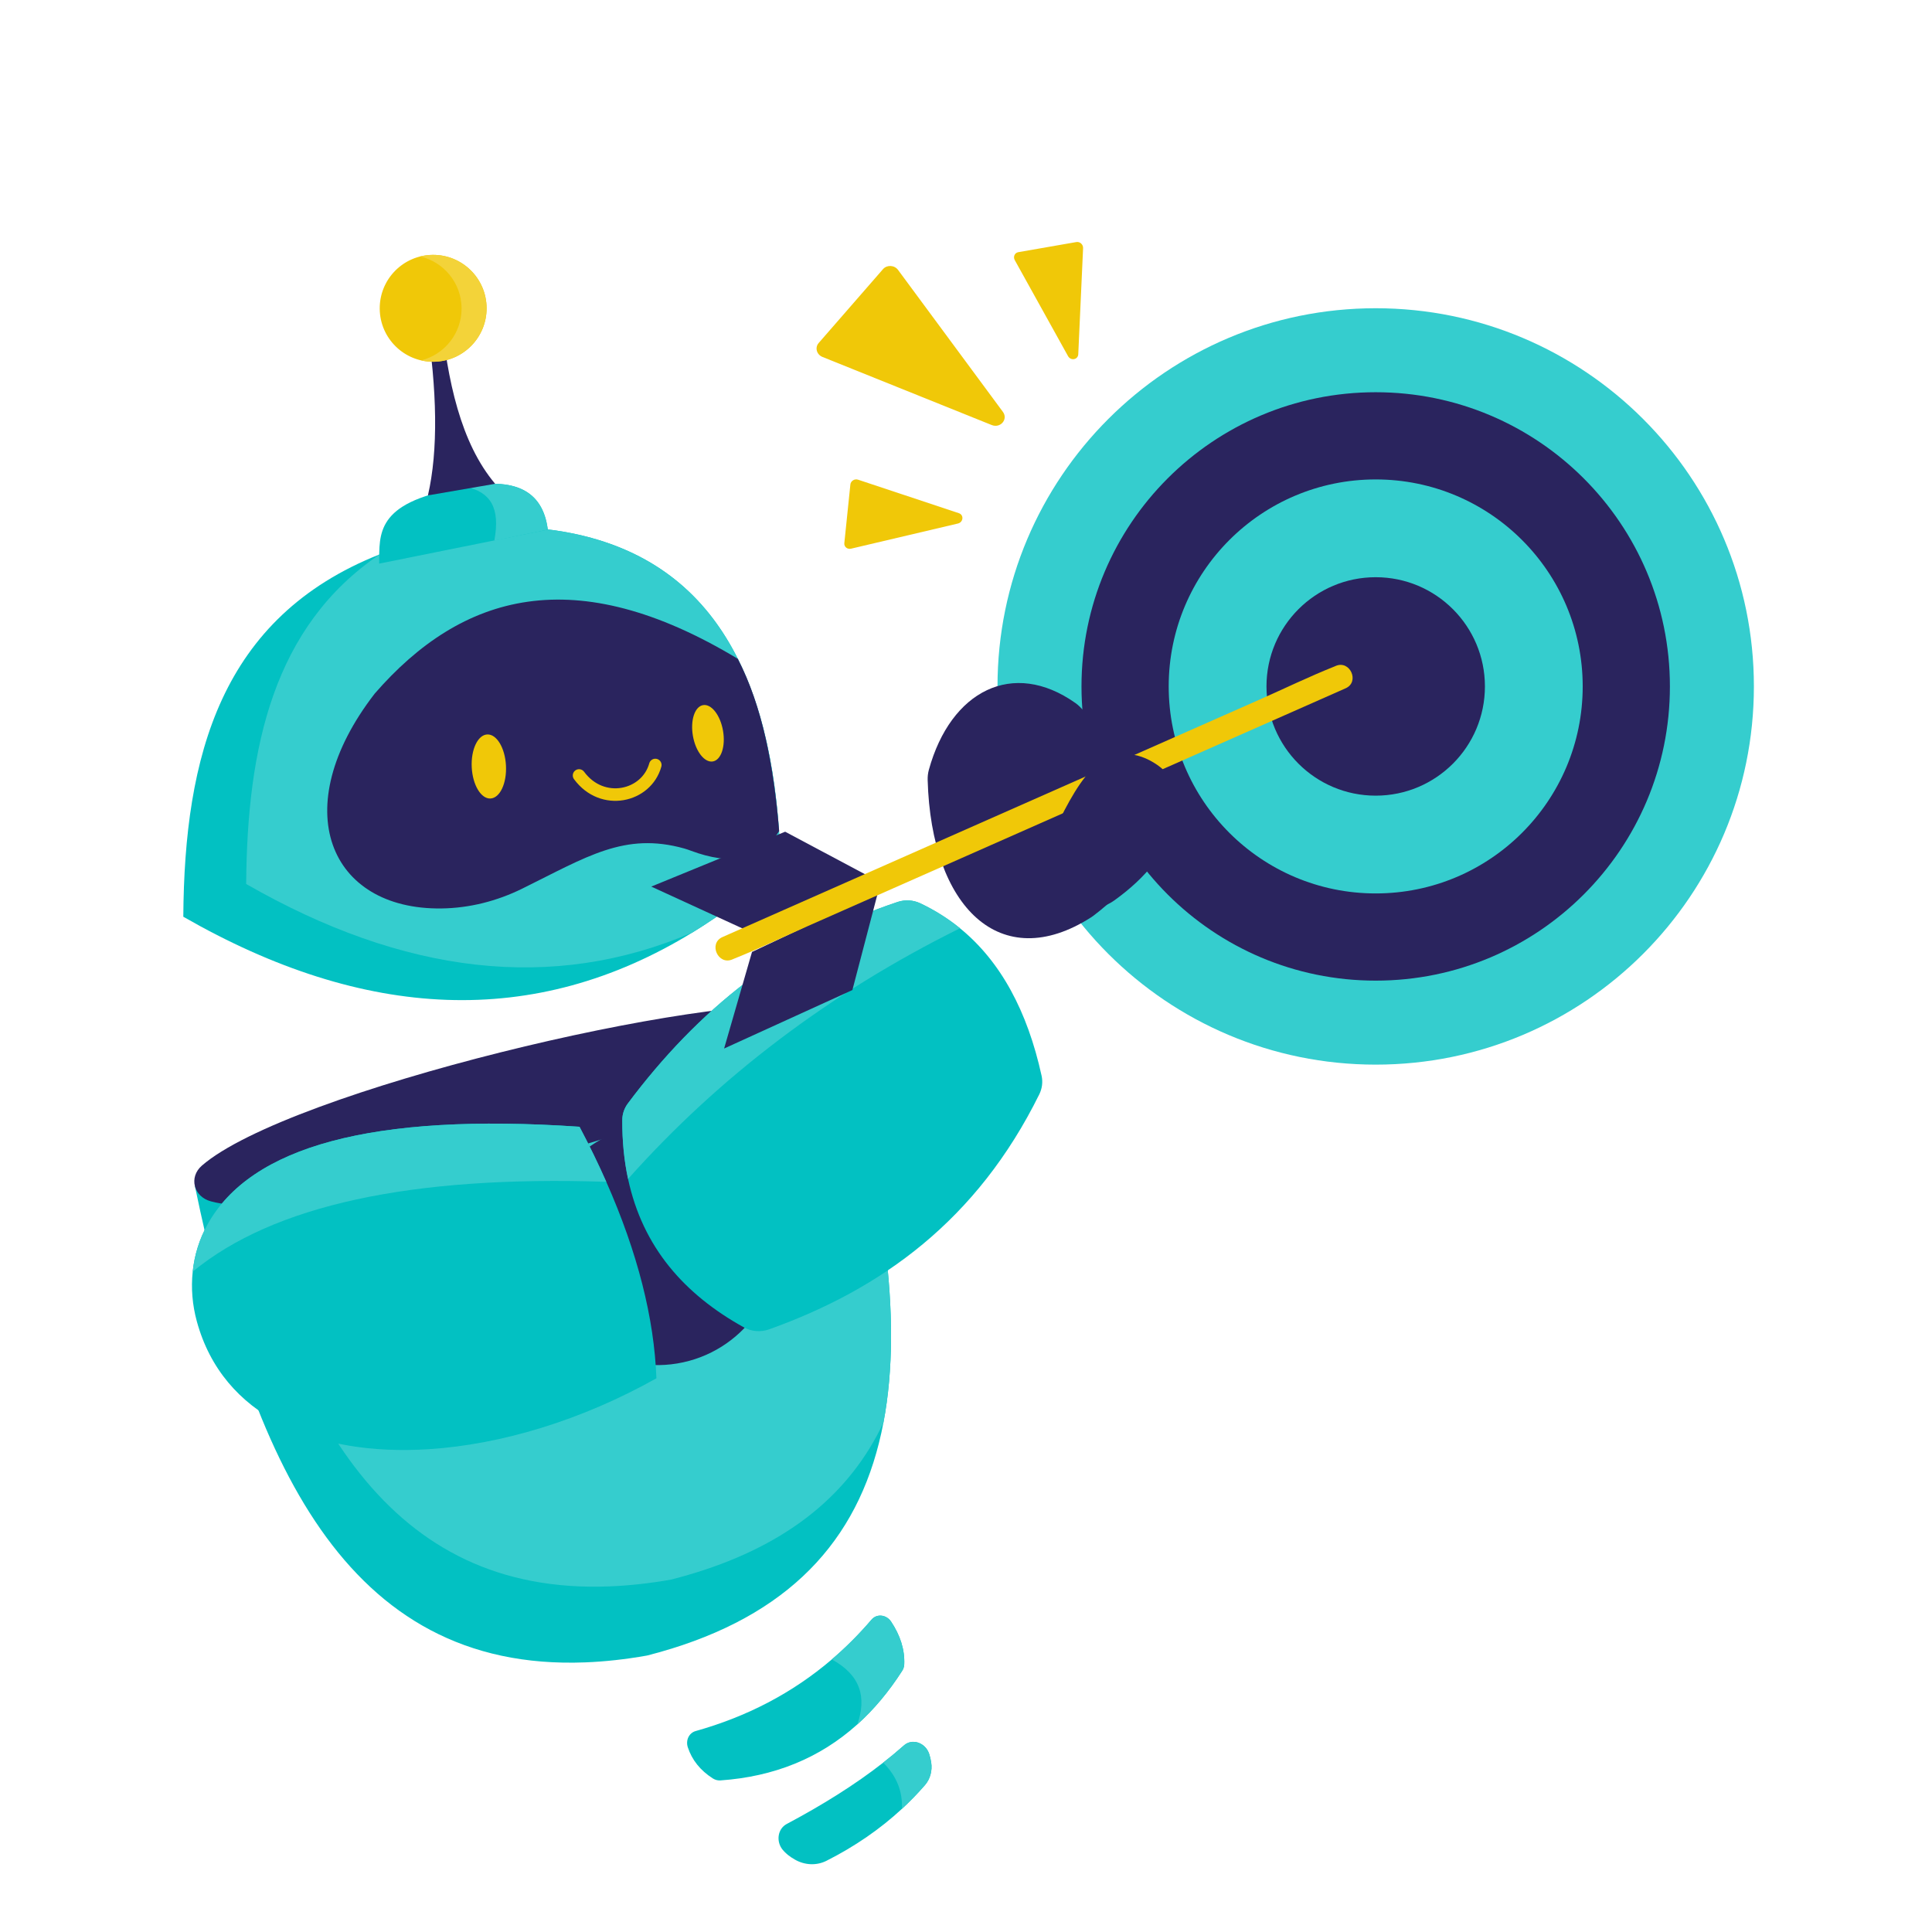 <svg xmlns="http://www.w3.org/2000/svg" viewBox="0 0 1080 1080" width="1080" height="1080" preserveAspectRatio="xMidYMid meet" style="width: 100%; height: 100%; transform: translate3d(0px, 0px, 0px);"><defs><clipPath id="__lottie_element_426"><rect width="1080" height="1080" x="0" y="0"></rect></clipPath></defs><g clip-path="url(#__lottie_element_426)"><g transform="matrix(1,0,0,1,557.362,172.058)" opacity="1" style="display: block;"><g opacity="1" transform="matrix(1,0,0,1,211.663,211.663)"><path fill="rgb(53,205,206)" fill-opacity="1" d=" M211.413,0 C211.413,116.76 116.76,211.413 -0.001,211.413 C-116.761,211.413 -211.413,116.76 -211.413,0 C-211.413,-116.76 -116.761,-211.413 -0.001,-211.413 C116.76,-211.413 211.413,-116.76 211.413,0z"></path></g><g opacity="1" transform="matrix(1,0,0,1,211.663,211.663)"><path fill="rgb(42,36,94)" fill-opacity="1" d=" M164.463,0 C164.463,90.83 90.83,164.462 -0.001,164.462 C-90.831,164.462 -164.463,90.83 -164.463,0 C-164.463,-90.83 -90.831,-164.462 -0.001,-164.462 C90.83,-164.462 164.463,-90.83 164.463,0z"></path></g><g opacity="1" transform="matrix(1,0,0,1,211.663,211.663)"><path fill="rgb(53,205,206)" fill-opacity="1" d=" M115.715,0 C115.715,63.907 63.907,115.715 -0.001,115.715 C-63.908,115.715 -115.715,63.907 -115.715,0 C-115.715,-63.908 -63.908,-115.715 -0.001,-115.715 C63.907,-115.715 115.715,-63.908 115.715,0z"></path></g><g opacity="1" transform="matrix(1,0,0,1,211.663,211.663)"><path fill="rgb(42,36,94)" fill-opacity="1" d=" M61.055,0 C61.055,33.719 33.719,61.055 -0.001,61.055 C-33.72,61.055 -61.055,33.719 -61.055,0 C-61.055,-33.72 -33.72,-61.055 -0.001,-61.055 C33.719,-61.055 61.055,-33.72 61.055,0z"></path></g></g><g transform="matrix(1,0,0,1,105.201,553.95)" opacity="1" style="display: block;"><g opacity="1" transform="matrix(1,0,0,1,201.823,198.169)"><path fill="rgb(2,193,194)" fill-opacity="1" d=" M186.809,43.19 C175.055,104.925 138.286,147.919 68.077,169.577 C68.077,169.577 68.064,169.569 68.064,169.569 C63.735,170.919 59.276,172.175 54.679,173.34 C42.629,175.477 31.15,176.728 20.221,177.153 C-114.74,182.505 -166.645,62.272 -198.043,-88.96 C-198.043,-88.96 -176.296,-94.649 -176.296,-94.649 C-176.296,-94.649 -61.975,-124.56 -61.975,-124.56 C-61.975,-124.56 52.626,-154.54 52.626,-154.54 C52.626,-154.54 52.668,-154.549 52.668,-154.549 C52.668,-154.549 159.49,-182.505 159.49,-182.505 C186.48,-91.734 198.043,-15.733 186.809,43.19z"></path></g><g opacity="1" transform="matrix(1,0,0,1,212.696,176.712)"><path fill="rgb(53,205,206)" fill-opacity="1" d=" M175.935,64.646 C157.373,103.936 123.499,132.278 70.721,148.555 C70.721,148.555 70.71,148.556 70.71,148.556 C66.369,149.899 61.911,151.155 57.326,152.329 C45.274,154.455 33.794,155.707 22.855,156.133 C-100.962,161.049 -154.874,60.267 -187.17,-73.192 C-187.17,-73.192 -72.848,-103.104 -72.848,-103.104 C-72.848,-103.104 41.752,-133.083 41.752,-133.083 C41.752,-133.083 41.794,-133.092 41.794,-133.092 C41.794,-133.092 148.617,-161.049 148.617,-161.049 C175.607,-70.278 187.169,5.723 175.935,64.646z"></path></g><g opacity="1" transform="matrix(1,0,0,1,331.583,124.743)"><path fill="rgb(42,36,94)" fill-opacity="1" d=" M-22.453,-31.628 C-22.453,-31.628 10.441,-41.632 10.441,-41.632 C14.598,-42.897 18.912,-40.543 19.371,-36.76 C19.371,-36.76 27.327,28.805 27.327,28.805 C27.647,31.435 25.976,34.022 23.18,35.124 C12.421,39.364 1.042,41.729 -10.822,42.624 C-14.45,42.897 -17.627,40.706 -18.087,37.561 C-18.087,37.561 -27.225,-24.963 -27.225,-24.963 C-27.647,-27.853 -25.638,-30.659 -22.453,-31.628z"></path></g><g opacity="1" transform="matrix(1,0,0,1,328.463,102.834)"><path fill="rgb(240,200,8)" fill-opacity="1" d=" M-16.374,0.633 C-16.374,0.633 -14.638,8.888 -14.638,8.888 C-14.357,10.221 -12.816,11.013 -11.321,10.592 C-11.321,10.592 14.589,3.299 14.589,3.299 C15.815,2.954 16.61,1.896 16.476,0.788 C16.476,0.788 15.329,-8.658 15.329,-8.658 C15.152,-10.116 13.476,-11.013 11.882,-10.504 C11.882,-10.504 -14.618,-2.018 -14.618,-2.018 C-15.861,-1.621 -16.61,-0.49 -16.374,0.633z"></path></g><g opacity="1" transform="matrix(1,0,0,1,331.929,123.452)"><path fill="rgb(240,200,8)" fill-opacity="1" d=" M-15.964,0.344 C-15.964,0.344 -14.969,8.551 -14.969,8.551 C-14.811,9.852 -13.444,10.74 -11.963,10.503 C-11.963,10.503 13.792,6.388 13.792,6.388 C15.128,6.174 16.095,5.112 16.029,3.931 C16.029,3.931 15.349,-8.246 15.349,-8.246 C15.265,-9.758 13.564,-10.74 11.917,-10.229 C11.917,-10.229 -14.154,-2.143 -14.154,-2.143 C-15.34,-1.776 -16.095,-0.738 -15.964,0.344z"></path></g><g opacity="1" transform="matrix(1,0,0,1,335.235,148.028)"><path fill="rgb(240,200,8)" fill-opacity="1" d=" M-16.529,-1.647 C-16.529,-1.647 -15.377,7.855 -15.377,7.855 C-15.217,9.172 -13.816,10.062 -12.32,9.797 C-12.32,9.797 14.35,5.073 14.35,5.073 C15.72,4.831 16.672,3.702 16.526,2.496 C16.526,2.496 15.274,-7.82 15.274,-7.82 C15.11,-9.168 13.652,-10.062 12.13,-9.745 C12.13,-9.745 -14.443,-4.207 -14.443,-4.207 C-15.77,-3.93 -16.672,-2.823 -16.529,-1.647z"></path></g><g opacity="1" transform="matrix(1,0,0,1,182.724,67.018)"><path fill="rgb(42,36,94)" fill-opacity="1" d=" M-170.089,50.58 C-110.726,66.767 137.222,1.088 176.349,-40.954 C182.474,-47.535 178.276,-57.269 168.899,-58.527 C107.541,-66.768 -126.959,-11.152 -175.07,30.618 C-182.474,37.045 -179.786,47.936 -170.089,50.58z"></path></g></g><g transform="matrix(0.988,0.153,-0.153,0.988,148.904,125.123)" opacity="1" style="display: block;"><g opacity="1" transform="matrix(1,0,0,1,169.708,287.753)"><path fill="rgb(2,193,194)" fill-opacity="1" d=" M169.458,23.198 C155.679,39.963 141.324,54.648 126.415,67.302 C47.405,134.322 -47.337,144.136 -156.32,102.215 C-169.458,13.388 -161.309,-66.454 -78.684,-114.898 C-70.886,-119.468 -62.418,-123.771 -53.24,-127.762 C-28.48,-138.546 -1.687,-144.135 25.296,-142.93 C109.389,-139.193 151.528,-75.34 169.458,23.198z"></path></g><g opacity="1" transform="matrix(1,0,0,1,186.651,273.269)"><path fill="rgb(53,205,206)" fill-opacity="1" d=" M152.514,37.682 C138.735,54.447 124.38,69.131 109.471,81.785 C37.273,127.029 -46.646,129.651 -141.321,93.226 C-152.514,17.532 -148.253,-51.634 -95.627,-100.415 C-87.829,-104.985 -79.361,-109.288 -70.183,-113.279 C-45.423,-124.063 -18.63,-129.651 8.353,-128.446 C92.446,-124.709 134.584,-60.856 152.514,37.682z"></path></g><g opacity="1" transform="matrix(1,0,0,1,132.929,148.592)"><path fill="rgb(2,193,194)" fill-opacity="1" d=" M48.732,-3.689 C48.732,-3.689 22.527,5.945 22.527,5.945 C22.527,5.945 -41.531,29.507 -41.531,29.507 C-43.888,13.157 -48.731,-3.735 -4.835,-18.698 C-3.319,-19.315 -1.822,-19.873 -0.348,-20.398 C25.077,-29.507 42.507,-25.545 48.732,-3.689z"></path></g><g opacity="1" transform="matrix(1,0,0,1,157.12,137.321)"><path fill="rgb(53,205,206)" fill-opacity="1" d=" M-4.064,18.237 C-3.452,-0.501 -10.347,-8.294 -24.54,-9.128 C0.886,-18.237 18.315,-14.275 24.54,7.582 C24.54,7.582 -4.064,18.237 -4.064,18.237z"></path></g><g opacity="1" transform="matrix(1,0,0,1,122.619,85.299)"><path fill="rgb(42,36,94)" fill-opacity="1" d=" M-26.032,-46.077 C-13.944,-7.644 -8.244,25.045 -10.112,50.927 C-10.112,50.927 26.032,38.772 26.032,38.772 C3.495,19.117 -9.123,-13.872 -18.717,-50.927 C-18.717,-50.927 -26.032,-46.077 -26.032,-46.077z"></path></g><g opacity="1" transform="matrix(1,0,0,1,99.389,32.41)"><path fill="rgb(240,200,8)" fill-opacity="1" d=" M29.487,-4.84 C32.16,11.445 21.125,26.814 4.84,29.487 C-11.446,32.16 -26.814,21.124 -29.487,4.839 C-32.159,-11.446 -21.124,-26.815 -4.839,-29.487 C11.446,-32.16 26.814,-21.125 29.487,-4.84z"></path></g><g opacity="1" transform="matrix(1,0,0,1,109.66,31.323)"><path fill="rgb(243,211,57)" fill-opacity="1" d=" M19.214,-3.751 C21.886,12.533 10.849,27.904 -5.434,30.577 C-7.81,30.966 -10.176,31.072 -12.474,30.896 C-0.029,25.663 7.685,12.425 5.402,-1.483 C3.12,-15.392 -8.42,-25.468 -21.886,-26.45 C-19.765,-27.352 -17.489,-28.008 -15.114,-28.398 C1.17,-31.071 16.541,-20.035 19.214,-3.751z"></path></g><g opacity="1" transform="matrix(1,0,0,1,198.054,266.613)"><path fill="rgb(42,36,94)" fill-opacity="1" d=" M99.672,-66.588 C1.163,-107.017 -58.396,-79.167 -97.99,-16.32 C-137.247,54.843 -104.514,107.017 -42.825,96.707 C-27.345,94.12 -12.693,87.879 0.154,78.864 C33.276,55.622 51.868,38.722 86.172,42.768 C87.577,42.933 88.968,43.204 90.355,43.487 C112.82,48.077 129.462,43.511 137.247,25.016 C128.692,-10.676 117.201,-42.552 99.672,-66.588z"></path></g></g><g transform="matrix(0.988,0.153,-0.153,0.988,264.653,408.031)" opacity="1" style="display: block;"><g opacity="1" transform="matrix(1,0,0,1,11.647,18.881)"><path fill="rgb(240,200,8)" fill-opacity="1" d=" M9.38,-1.953 C11.398,7.741 8.835,16.474 3.655,17.553 C-1.525,18.631 -7.361,11.647 -9.379,1.953 C-11.397,-7.742 -8.834,-16.474 -3.654,-17.553 C1.526,-18.631 7.362,-11.647 9.38,-1.953z"></path></g></g><g transform="matrix(0.988,0.153,-0.153,0.988,387.303,391.503)" opacity="1" style="display: block;"><g opacity="1" transform="matrix(1,0,0,1,11.17,16.901)"><path fill="rgb(240,200,8)" fill-opacity="1" d=" M8.089,-2.74 C10.921,5.62 9.594,13.624 5.127,15.137 C0.66,16.65 -5.257,11.099 -8.088,2.739 C-10.92,-5.621 -9.595,-13.625 -5.127,-15.137 C-0.661,-16.651 5.257,-11.1 8.089,-2.74z"></path></g></g><g transform="matrix(0.988,0.153,-0.153,0.988,310.961,401.353)" opacity="1" style="display: block;"><g opacity="1" transform="matrix(1,0,0,1,38.12,31.363)"><path stroke-linecap="round" stroke-linejoin="round" fill-opacity="0" stroke="rgb(240,200,8)" stroke-opacity="1" stroke-width="7" d=" M-20.62,-1.549 C-5.109,13.862 18.474,4.479 20.62,-13.862"></path></g></g><g transform="matrix(0.994,-0.111,0.111,0.994,96.632,634.083)" opacity="1" style="display: block;"><g opacity="1" transform="matrix(1,0,0,1,262.991,91.395)"><path fill="rgb(42,36,94)" fill-opacity="1" d=" M67.034,-3.539 C68.633,33.564 39.917,65.226 2.895,67.181 C-34.126,69.135 -65.435,40.642 -67.034,3.539 C-68.633,-33.564 -39.917,-65.227 -2.895,-67.181 C34.126,-69.136 65.435,-40.643 67.034,-3.539z"></path></g><g opacity="1" transform="matrix(1,0,0,1,128.102,96.494)"><path fill="rgb(2,193,194)" fill-opacity="1" d=" M125.356,69.025 C81.301,87.672 35.022,96.243 -5.738,94.271 C-68.322,91.244 -117.89,63.359 -126.401,8.84 C-127.852,-0.447 -127.61,-9.899 -125.598,-18.975 C-123.635,-27.967 -119.925,-36.585 -114.412,-44.32 C-85.636,-84.732 -16.333,-96.244 98.247,-75.461 C102.573,-64.454 106.393,-53.72 109.694,-43.225 C122.717,-1.9 127.852,35.473 125.356,69.025z"></path></g><g opacity="1" transform="matrix(1,0,0,1,120.15,38.884)"><path fill="rgb(53,205,206)" fill-opacity="1" d=" M117.646,14.385 C9.555,-1.318 -68.833,6.795 -117.646,38.634 C-115.683,29.642 -111.973,21.024 -106.459,13.289 C-77.684,-27.123 -8.381,-38.634 106.199,-17.851 C110.525,-6.844 114.345,3.89 117.646,14.385z"></path></g></g><g transform="matrix(1,0,0,1,382.938,901.708)" opacity="1" style="display: block;"><g opacity="1" transform="matrix(1,0,0,1,61.562,46.955)"><path fill="rgb(2,193,194)" fill-opacity="1" d=" M60.979,-18.357 C60.93,-17.048 60.547,-15.789 59.872,-14.736 C52.388,-3.039 44.009,6.969 34.724,15.316 C13.746,34.183 -11.808,44.523 -41.818,46.605 C-43.269,46.704 -44.758,46.307 -46.046,45.486 C-53.076,40.977 -57.685,35.152 -60.009,28.085 C-61.312,24.131 -59.32,20.043 -55.629,19.007 C-27.107,11.005 -1.618,-2.151 20.493,-21.044 C28.336,-27.733 35.749,-35.157 42.736,-43.32 C45.638,-46.705 51.016,-46.12 53.654,-42.126 C58.681,-34.542 61.313,-26.645 60.979,-18.357z"></path></g><g opacity="1" transform="matrix(1,0,0,1,102.465,31.26)"><path fill="rgb(53,205,206)" fill-opacity="1" d=" M20.076,-2.662 C20.027,-1.353 19.644,-0.094 18.969,0.959 C11.485,12.656 3.106,22.663 -6.179,31.01 C-0.826,15.9 -4.33,3.419 -20.41,-5.35 C-12.567,-12.039 -5.154,-19.462 1.833,-27.625 C4.735,-31.01 10.113,-30.426 12.751,-26.432 C17.778,-18.848 20.41,-10.95 20.076,-2.662z"></path></g></g><g transform="matrix(1,0,0,1,433.405,971.338)" opacity="1" style="display: block;"><g opacity="1" transform="matrix(1,0,0,1,44.055,35.93)"><path fill="rgb(2,193,194)" fill-opacity="1" d=" M41.969,-26.788 C42.463,-25.266 42.842,-23.673 43.085,-22.029 C43.805,-17.358 42.481,-12.711 39.579,-9.372 C35.543,-4.712 31.256,-0.303 26.74,3.878 C14.411,15.293 0.335,24.942 -15.433,32.917 C-20.896,35.679 -27.472,35.47 -33.098,32.264 C-36.007,30.619 -38.324,28.78 -39.973,26.734 C-43.805,22.001 -42.662,15 -37.714,12.37 C-17.93,1.849 0.295,-9.459 16.24,-21.932 C20.259,-25.066 24.123,-28.275 27.832,-31.562 C32.453,-35.679 39.866,-33.156 41.969,-26.788z"></path></g><g opacity="1" transform="matrix(1,0,0,1,74.077,20.029)"><path fill="rgb(53,205,206)" fill-opacity="1" d=" M11.947,-10.887 C12.441,-9.365 12.819,-7.773 13.062,-6.129 C13.782,-1.458 12.458,3.19 9.556,6.529 C5.52,11.189 1.233,15.598 -3.283,19.779 C-2.92,10.425 -5.938,1.736 -13.783,-6.031 C-9.764,-9.165 -5.9,-12.375 -2.191,-15.662 C2.43,-19.779 9.844,-17.255 11.947,-10.887z"></path></g></g><g transform="matrix(1,0,0,1,455.163,147.679)" opacity="1" style="display: block;"><g opacity="1" transform="matrix(1,0,0,1,54.384,46.067)"><path fill="rgb(240,200,8)" fill-opacity="1" d=" M44.821,43.851 C44.821,43.851 -49.766,5.795 -49.766,5.795 C-53.056,4.472 -54.134,0.554 -51.91,-1.999 C-51.91,-1.999 -15.939,-43.296 -15.939,-43.296 C-13.743,-45.816 -9.552,-45.597 -7.527,-42.856 C-7.527,-42.856 51.09,36.499 51.09,36.499 C54.134,40.622 49.706,45.816 44.821,43.851z"></path></g></g><g transform="matrix(1,0,0,1,471.521,267.245)" opacity="1" style="display: block;"><g opacity="1" transform="matrix(1,0,0,1,33.827,20.105)"><path fill="rgb(240,200,8)" fill-opacity="1" d=" M30.114,5.306 C30.114,5.306 -29.612,19.368 -29.612,19.368 C-31.689,19.856 -33.577,18.303 -33.368,16.276 C-33.368,16.276 -29.985,-16.509 -29.985,-16.509 C-29.778,-18.51 -27.639,-19.855 -25.693,-19.208 C-25.693,-19.208 30.649,-0.484 30.649,-0.484 C33.577,0.49 33.199,4.58 30.114,5.306z"></path></g></g><g transform="matrix(1,0,0,1,565.981,134.713)" opacity="1" style="display: block;"><g opacity="1" transform="matrix(1,0,0,1,19.908,33.692)"><path fill="rgb(240,200,8)" fill-opacity="1" d=" M11.15,30.67 C11.15,30.67 -18.622,-22.982 -18.622,-22.982 C-19.658,-24.848 -18.676,-27.087 -16.669,-27.437 C-16.669,-27.437 15.801,-33.096 15.801,-33.096 C17.783,-33.441 19.658,-31.75 19.565,-29.701 C19.565,-29.701 16.868,29.61 16.868,29.61 C16.727,32.692 12.688,33.441 11.15,30.67z"></path></g></g><g transform="matrix(1,0.005,-0.005,1,348.21,501.786)" opacity="1" style="display: block;"><g opacity="1" transform="matrix(1,0,0,1,117.789,121.427)"><path fill="rgb(2,193,194)" fill-opacity="1" d=" M115.516,-12.651 C81.126,57.881 27.887,96.69 -34.868,119.487 C-39.516,121.176 -44.674,120.786 -48.946,118.451 C-82.302,100.189 -105.741,74.008 -114.121,35.8 C-116.345,25.712 -117.509,14.773 -117.523,2.931 C-117.538,-0.393 -116.464,-3.675 -114.445,-6.395 C-75.858,-58.548 -27.432,-98.408 35.741,-119.765 C39.903,-121.176 44.48,-120.945 48.417,-119.109 C56.551,-115.317 63.971,-110.688 70.725,-105.254 C93.592,-86.822 108.658,-59.067 116.764,-22.98 C117.539,-19.522 117.089,-15.887 115.516,-12.651z"></path></g><g opacity="1" transform="matrix(1,0,0,1,94.382,78.739)"><path fill="rgb(53,205,206)" fill-opacity="1" d=" M94.133,-62.566 C21.287,-25.996 -40.129,21.204 -90.715,78.488 C-92.939,68.4 -94.103,57.46 -94.116,45.619 C-94.132,42.294 -93.057,39.012 -91.039,36.292 C-52.451,-15.861 -4.026,-55.719 59.146,-77.077 C63.308,-78.488 67.885,-78.257 71.822,-76.421 C79.956,-72.629 87.378,-68.001 94.133,-62.566z"></path></g></g><g transform="matrix(1,-0.024,0.024,1,360.871,373.038)" opacity="1" style="display: block;"><g opacity="1" transform="matrix(1,0,0,1,220.39,88.508)"><path fill="rgb(42,36,94)" fill-opacity="1" d=" M34.541,-35.279 C34.004,-44.489 29.289,-52.94 21.536,-60.839 C20.84,-61.548 20.08,-62.208 19.282,-62.8 C-14.98,-88.258 -50.213,-71.414 -63.486,-27.458 C-64.039,-25.626 -64.301,-23.709 -64.294,-21.796 C-64.038,49.286 -26.272,88.258 25.086,57.2 C25.599,56.889 26.108,56.552 26.595,56.202 C47.045,41.499 59.159,24.688 62.522,5.666 C64.301,-4.397 58.369,-14.232 48.647,-17.38 C40.752,-19.936 35.024,-26.994 34.541,-35.279z"></path></g><g opacity="1" transform="matrix(1,0,0,1,61.826,121.012)"><path fill="rgb(42,36,94)" fill-opacity="1" d=" M61.577,-0.459 C61.577,-0.459 13.952,-27.298 13.952,-27.298 C13.952,-27.298 -61.577,1.561 -61.577,1.561 C-61.577,1.561 -8.871,27.298 -8.871,27.298 C-8.871,27.298 61.577,-0.459 61.577,-0.459z"></path></g><g opacity="1" transform="matrix(1,0,0,1,82.802,171.414)"><path fill="rgb(42,36,94)" fill-opacity="1" d=" M-44.031,42.611 C-44.031,42.611 -27.143,-10.976 -27.143,-10.976 C-27.143,-10.976 44.031,-42.611 44.031,-42.611 C44.031,-42.611 28.426,11.654 28.426,11.654 C28.426,11.654 -44.031,42.611 -44.031,42.611z"></path></g><g opacity="1" transform="matrix(1,0,0,1,215.094,86.415)"><path fill="rgb(240,200,8)" fill-opacity="1" d=" M-175.729,65.305 C-164.245,60.554 -152.761,55.803 -141.277,51.051 C-113.702,39.643 -86.126,28.234 -58.551,16.826 C-25.334,3.083 7.881,-10.659 41.097,-24.402 C69.955,-36.341 98.811,-48.279 127.667,-60.218 C141.681,-66.016 155.592,-72.379 169.813,-77.655 C170.018,-77.731 170.217,-77.822 170.417,-77.905 C178.557,-81.272 183.875,-68.676 175.728,-65.305 C164.244,-60.555 152.761,-55.803 141.277,-51.051 C113.702,-39.643 86.126,-28.235 58.551,-16.826 C25.334,-3.084 -7.881,10.659 -41.098,24.401 C-69.954,36.34 -98.811,48.279 -127.668,60.218 C-141.682,66.015 -155.593,72.378 -169.814,77.655 C-170.019,77.731 -170.217,77.822 -170.419,77.905 C-178.557,81.272 -183.876,68.676 -175.729,65.305z"></path></g><g opacity="1" transform="matrix(1,0,0,1,258.516,98.383)"><path fill="rgb(42,36,94)" fill-opacity="1" d=" M-35.371,4.701 C-27.548,-11.605 -19.537,-26.462 -10.747,-35.267 C-5.713,-40.31 0.996,-43.533 8.122,-43.48 C14.439,-43.434 20.511,-41.094 26.37,-36.771 C35.332,-30.16 39.137,-18.636 36.257,-7.879 C31.199,11.017 18.273,25.785 0.453,37.985 C-2.905,40.285 -6.758,41.817 -10.792,42.358 C-19.547,43.533 -27.884,41.762 -34.721,29.39 C-38.93,21.772 -39.137,12.548 -35.371,4.701z"></path></g></g></g></svg>